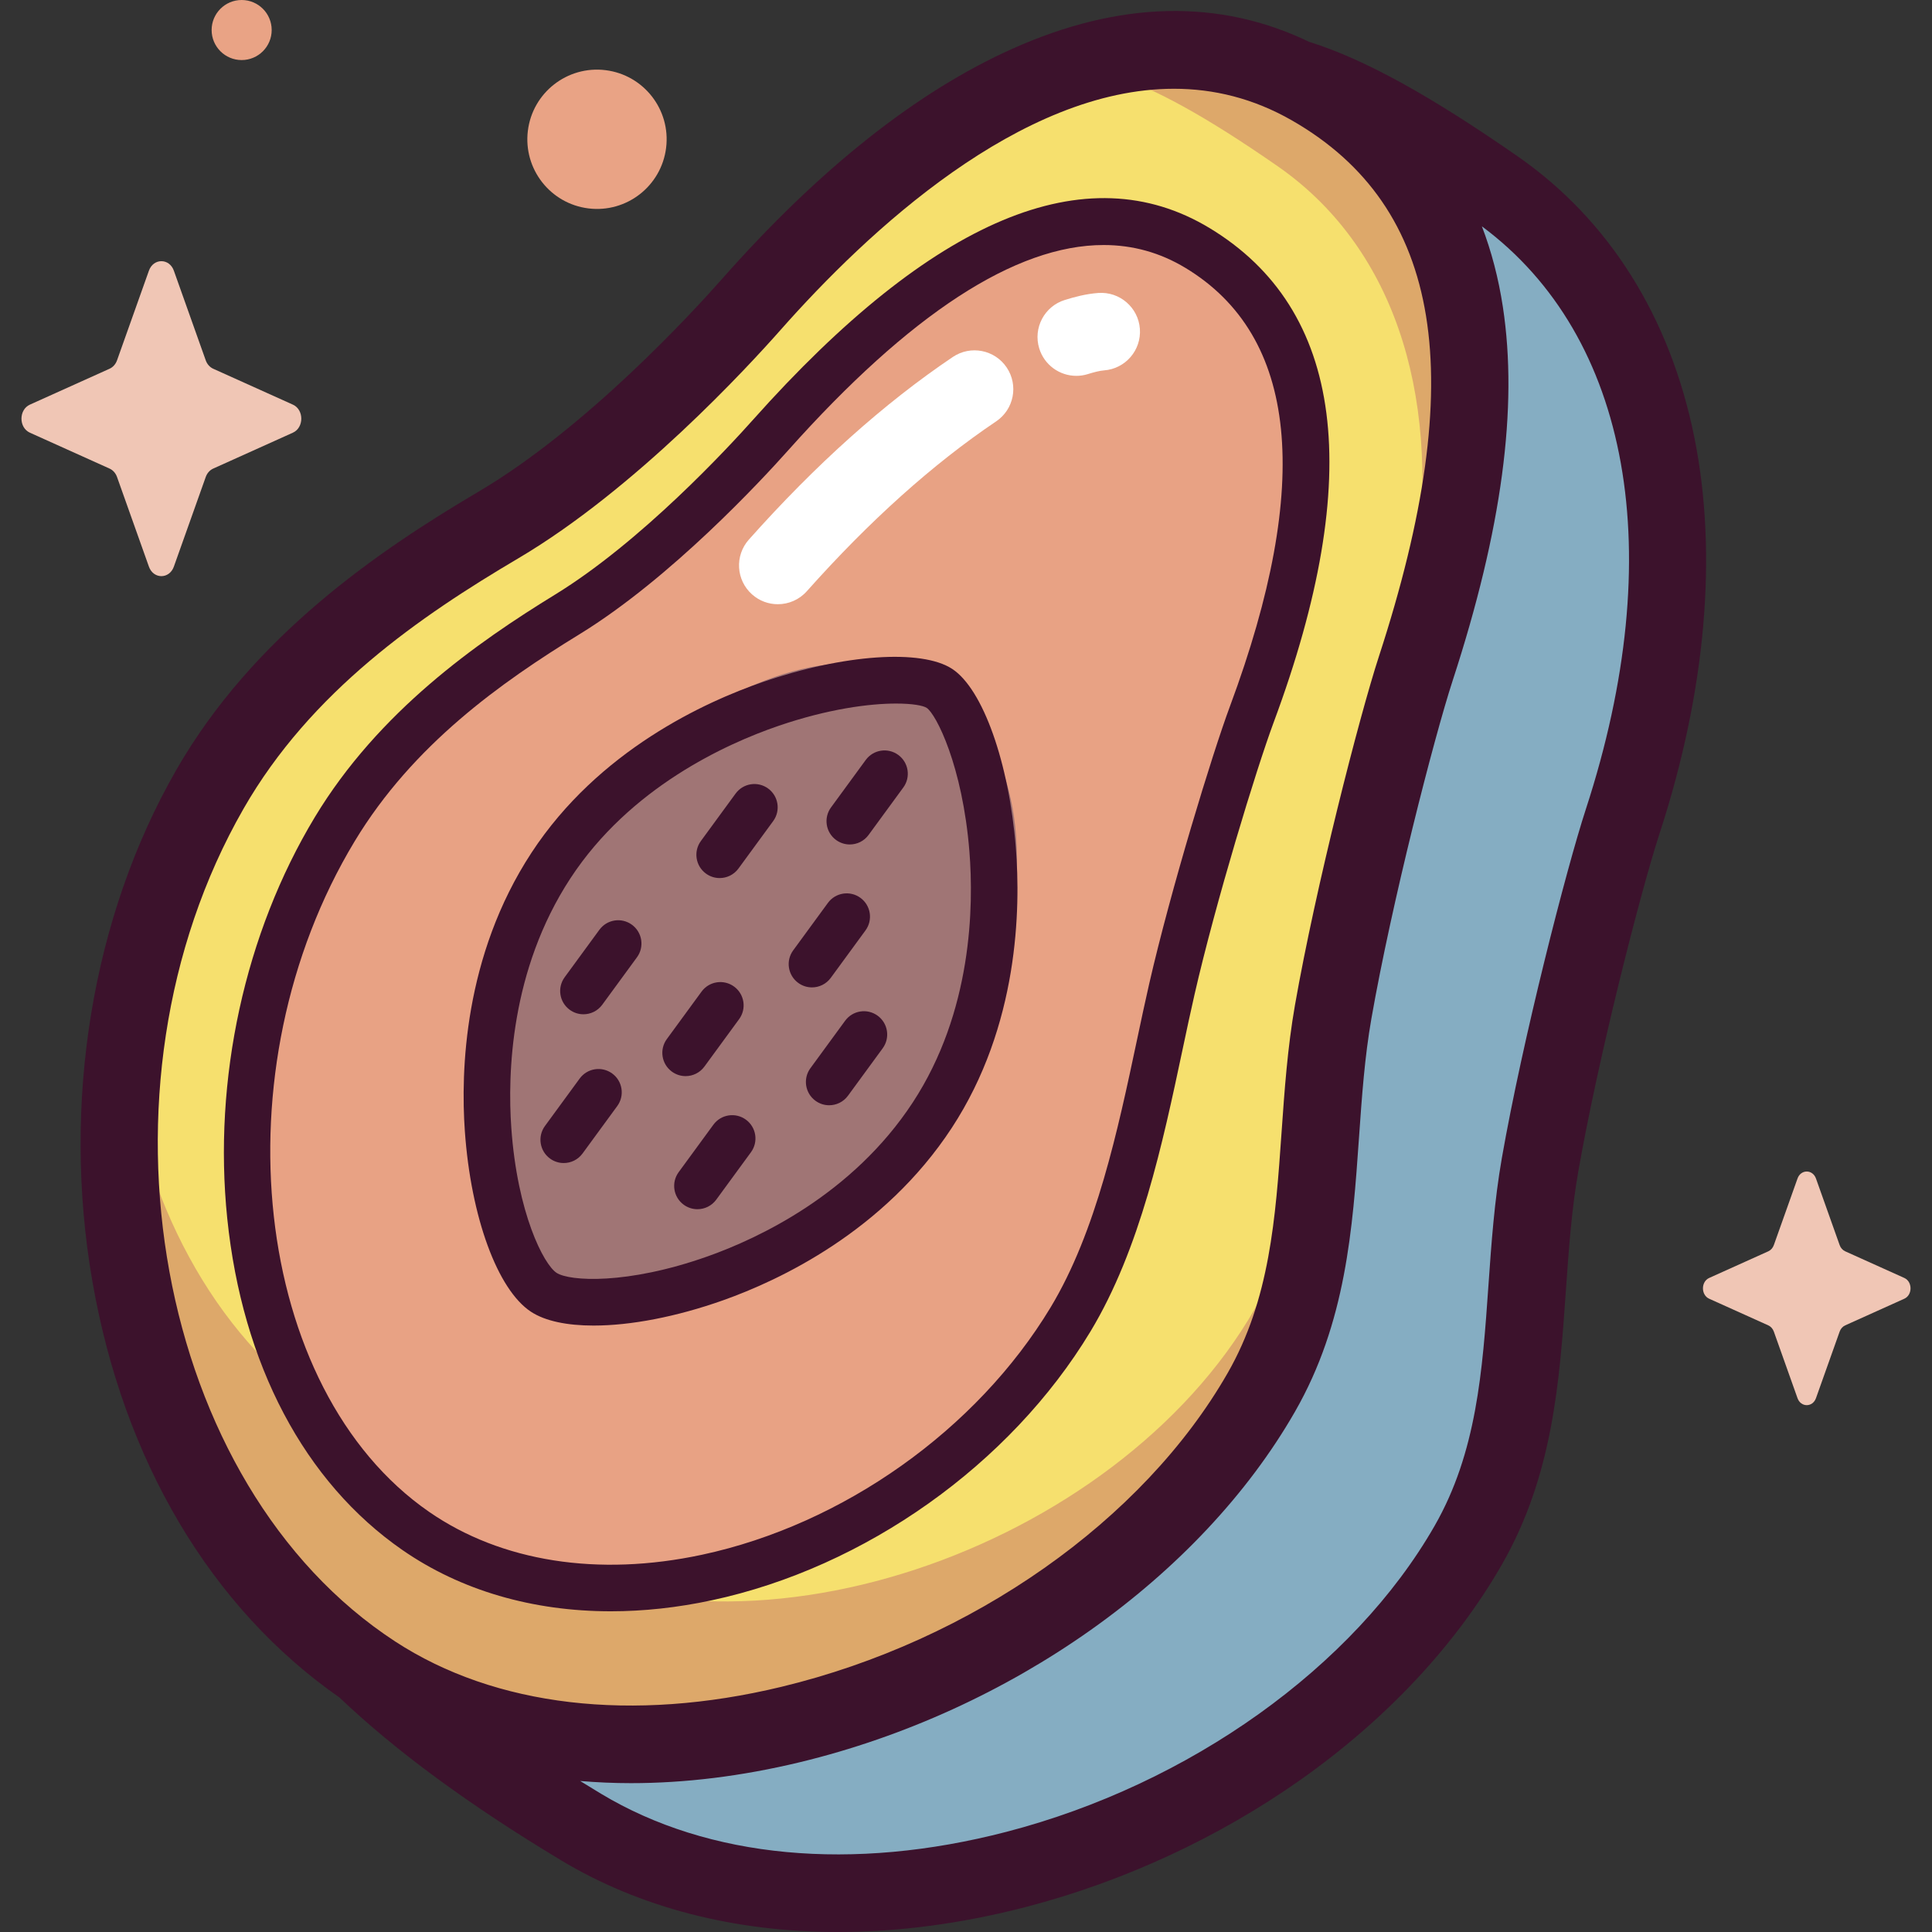 <svg id="Capa_1" enable-background="new 0 0 512 512" height="512" viewBox="0 0 512 512" width="512" xmlns="http://www.w3.org/2000/svg"><rect x="0" y="0" width="512" height="512" fill="#333333" stroke="none"/><g><g><path d="m186.925 179.648c26.829-15.836 62.876-96.741 75.848-111.425 45.514-51.52 55.932-72.257 133.497-18.39 45.022 31.266 57.577 94.804 33.778 167.788-5.39 16.529-16.659 61.085-21.914 91.071-5.883 33.569-.876 69.132-19.039 100.815-43.484 75.852-162.909 118.116-235.119 74.666-134.36-80.844-100.985-140.101-43.547-234.417 18.995-31.191 47.147-52.784 76.496-70.108z" fill="#a1e8c3"/><path d="m132.095 139.122c26.829-15.836 54.035-43.759 67.007-58.442 45.515-51.52 100.833-84.953 148.388-57.692 47.554 27.262 51.528 81.122 27.729 154.107-5.39 16.529-16.66 61.085-21.915 91.071-5.883 33.569-.876 69.132-19.039 100.815-43.484 75.852-164.514 120.678-235.119 74.666-70.605-46.011-87.031-158.565-43.547-234.417 18.163-31.683 47.147-52.784 76.496-70.108z" fill="#f6e06e"/><path d="m396.27 49.833c-9.692-6.73-18.329-12.288-26.122-16.772.082.29.162.581.243.872 2.148 5.009 4.066 10.096 5.745 15.255 5.054 10.767 9.43 21.848 11.919 33.472 3.667 17.13 2.199 33.454-1.514 50.415-3.895 17.789-8.702 35.371-14.232 52.719-4.481 14.057-9.437 27.946-14.708 41.717-.391 1.561-.798 3.118-1.202 4.676-2.781 16.864-5.499 33.738-8.174 50.619-.305 11.68-1.245 23.33-3.105 34.872-1.675 10.391-4.43 20.497-8.125 30.207-4.092 13.398-11.485 25.92-19.815 37.136-.998 1.485-2.013 2.956-3.064 4.393-5.938 8.117-12.981 15.95-21.01 22.422-7.678 6.961-16.066 13.148-25.072 17.91-.997.597-2 1.184-3.011 1.76-21.383 12.194-45.655 20.991-69.543 26.694-15.34 3.662-31.367 6.034-47.235 5.603-8.564.539-17.399.557-26.014-.572 9.344 6.839 19.884 13.806 31.745 20.942 72.21 43.449 191.635 1.185 235.119-74.666 18.163-31.683 13.156-67.246 19.039-100.815 5.255-29.986 16.524-74.542 21.914-91.071 23.799-72.985 11.244-136.522-33.778-167.788z" fill="#85adc2"/><path d="m96.334 441.751c3.595 3.452 7.494 6.929 11.705 10.435 10.129 2.249 20.335 4.107 30.624 5.408 24.204 3.061 48.961 3.047 72.842-2.337 24.747-5.579 47.654-16.715 68.097-31.642 20.228-14.769 41.637-33.495 50.65-57.573 2.973-7.943 4.492-16.104 4.988-24.345-.822 1.722-1.714 3.433-2.687 5.13-36.605 63.853-137.139 99.432-197.927 62.855-20.628-12.412-36.555-24.219-48.523-35.712-30.208-20.874-48.109-56.519-53.043-94.788-7.382 62.434 14.384 128.785 63.274 162.569z" fill="#dda86a"/><path d="m338.593 44.048c30.184 20.962 43.011 59.163 36.871 104.881 4.538-13.969 7.343-28.43 7.416-43.342.132-26.97-8.591-52.632-20.259-76.656-7.142-3.718-13.533-6.427-19.348-8.188-17.899-8.849-36.805-9.424-55.808-3.95 2.187.786 4.36 1.7 6.514 2.766 11.523 3.49 25.692 11.348 44.614 24.489z" fill="#dda86a"/><path d="m150.352 162.818c21.183-12.999 43.254-35.625 53.846-47.504 37.162-41.678 78.335-70.613 113.135-49.61 34.799 21.003 36.135 65.134 14.416 123.58-4.919 13.237-15.7 48.869-21.185 72.815-6.14 26.808-11.493 62.101-26.876 87.587-36.827 61.017-122.122 91.612-173.514 56.021s-58.289-124.944-21.462-185.961c15.383-25.485 38.467-42.707 61.64-56.928z" fill="#e8a284"/><ellipse cx="196.535" cy="262.453" fill="#a07575" rx="95.665" ry="60.392" transform="matrix(.548 -.837 .837 .548 -130.703 283.023)"/><path d="m481.257 312.332 6.267 17.623c.268.755.8 1.352 1.47 1.655l15.657 7.054c2.212.997 2.212 4.521 0 5.517l-15.657 7.054c-.67.302-1.202.9-1.47 1.654l-6.267 17.623c-.885 2.49-4.017 2.49-4.902 0l-6.267-17.623c-.268-.754-.799-1.352-1.47-1.654l-15.657-7.054c-2.212-.997-2.212-4.521 0-5.517l15.657-7.054c.67-.302 1.202-.9 1.47-1.655l6.267-17.623c.885-2.49 4.016-2.49 4.902 0z" fill="#f0c6b5"/><ellipse cx="158.219" cy="36.997" fill="#e9a385" rx="18.449" ry="18.449" transform="matrix(.122 -.993 .993 .122 102.168 189.51)"/><circle cx="64.041" cy="7.958" fill="#e9a385" r="7.958"/><path d="m46.073 71.733 8.449 23.757c.362 1.017 1.078 1.823 1.982 2.23l21.107 9.51c2.982 1.343 2.982 6.095 0 7.438l-21.107 9.51c-.904.407-1.62 1.213-1.982 2.23l-8.449 23.757c-1.194 3.356-5.415 3.356-6.609 0l-8.449-23.757c-.362-1.017-1.078-1.823-1.982-2.23l-21.107-9.51c-2.982-1.344-2.982-6.095 0-7.438l21.107-9.51c.904-.407 1.62-1.213 1.982-2.23l8.449-23.757c1.194-3.356 5.415-3.356 6.609 0z" fill="#f0c6b5"/></g><g><g fill="#3c122c"><path d="m449.052 116.063c-6.407-31.99-22.63-57.813-46.915-74.677-22.984-15.961-40.505-25.711-55.232-30.313-23.806-11.461-50.205-10.86-78.574 1.83-25.317 11.325-51.202 31.838-76.937 60.967-7.929 8.975-36.014 39.564-64.527 56.395-26.639 15.724-59.827 38.328-80.192 73.85-22.267 38.842-30.366 88.145-22.222 135.266 8.242 47.677 31.442 86.726 65.516 110.48 15.018 14.289 34.464 28.541 58.704 43.127 20.953 12.607 46.094 19.012 73.402 19.012 16.004 0 32.752-2.2 49.839-6.641 25.862-6.722 51.014-18.373 72.738-33.694 22.693-16.004 41.147-35.729 53.365-57.043 13.523-23.59 15.269-48.488 16.957-72.567.771-10.991 1.499-21.371 3.289-31.588 5.36-30.582 16.528-74.217 21.563-89.658 12.242-37.54 15.433-73.761 9.226-104.746zm-384.53 98.283c17.862-31.158 46.826-51.033 72.802-66.366 31.115-18.367 61.053-50.943 69.487-60.49 23.203-26.264 63.606-63.969 104.286-63.969 10.503 0 21.03 2.516 31.278 8.391 39.872 22.857 47.201 67.977 23.065 141.995-5.215 15.991-16.755 61.033-22.267 92.484-1.975 11.266-2.774 22.67-3.548 33.699-1.596 22.769-3.105 44.276-14.284 63.776-22.429 39.126-67.756 70.994-118.29 83.165-39.492 9.512-75.819 5.25-102.289-12-63.536-41.406-82.715-146.592-40.24-220.685zm355.747.086c-5.214 15.994-16.755 61.038-22.267 92.484-1.975 11.266-2.774 22.671-3.548 33.7-1.596 22.769-3.105 44.275-14.283 63.775-21.43 37.383-64.895 68.442-113.432 81.058-40.843 10.616-79.006 7.033-107.461-10.089-1.878-1.13-3.712-2.255-5.526-3.378 4.411.368 8.89.571 13.444.571 14.335 0 29.328-1.829 44.671-5.524 55.851-13.452 106.17-49.062 131.321-92.933 13.524-23.591 15.27-48.489 16.958-72.569.77-10.99 1.499-21.37 3.289-31.587 5.361-30.586 16.528-74.219 21.561-89.658 13.007-39.886 17.352-72.249 13.283-98.938-1.158-7.596-3.018-14.72-5.565-21.369 39.327 29.205 49.668 86.645 27.555 154.457z"/><path d="m161.879 427.01c-20.713.001-39.742-5.51-55.218-16.227-25.96-17.978-42.452-49.19-46.438-87.887-3.797-36.853 4.662-75.611 23.206-106.337 16.92-28.033 42.928-46.256 63.696-59h-.001c22.828-14.009 45.931-39.019 52.467-46.351 47.61-53.394 88.297-70.482 120.93-50.785 35.608 21.491 41.332 65.571 17.012 131.013-4.621 12.438-15.336 47.515-20.954 72.043-1.07 4.669-2.107 9.563-3.206 14.744-5.244 24.731-11.189 52.762-24.402 74.655-21.258 35.222-59.705 62.509-100.337 71.214-9.119 1.952-18.087 2.917-26.755 2.918zm130.593-362.076c-23.308 0-51.333 18.224-83.668 54.487-6.82 7.649-30.96 33.766-55.224 48.657 0 0 0 0-.001 0-20.791 12.759-44.13 29.254-59.584 54.859-36.546 60.554-27.16 145.252 19.692 177.699 19.122 13.242 44.819 17.288 72.361 11.385 37.411-8.014 72.8-33.121 92.356-65.522 12.138-20.111 17.853-47.06 22.896-70.837 1.109-5.231 2.156-10.173 3.248-14.939 5.726-25.002 16.682-60.849 21.416-73.587 21.956-59.084 17.979-98.161-11.821-116.147-6.689-4.038-13.921-6.055-21.671-6.055zm-142.119 97.884h.01z"/><path d="m157.324 351.29c-7.062 0-12.854-1.202-16.597-3.654-8.889-5.824-15.939-25.074-17.539-47.901-1.108-15.785-.284-46.358 17.667-73.76 17.779-27.138 46.033-39.99 61.293-45.236 21.428-7.366 42.067-8.794 50.192-3.471s15.06 24.815 16.864 47.402c1.286 16.085.788 47.121-16.992 74.258-17.952 27.401-45.651 40.366-60.565 45.656-12.488 4.431-24.606 6.706-34.323 6.706zm80.159-164.841c-7.016 0-17.987 1.38-31.321 5.964-13.768 4.732-39.217 16.265-54.982 40.328-15.968 24.374-16.678 51.896-15.679 66.133 1.589 22.654 8.594 36.214 11.991 38.439 3.399 2.227 18.626 3.232 40.03-4.359 13.45-4.771 38.398-16.413 54.367-40.787 15.764-24.063 16.173-52 15.014-66.512-1.815-22.716-8.837-36.43-11.325-38.06-.949-.623-3.772-1.146-8.095-1.146z"/><path d="m190.716 232.695c-1.265 0-2.54-.387-3.639-1.191-2.751-2.013-3.349-5.874-1.336-8.625l9.202-12.576c2.011-2.751 5.873-3.35 8.624-1.336 2.751 2.013 3.349 5.874 1.336 8.625l-9.202 12.576c-1.208 1.651-3.083 2.527-4.985 2.527z"/><path d="m215.178 261.669c-1.265 0-2.54-.387-3.639-1.191-2.751-2.013-3.349-5.874-1.336-8.625l9.203-12.576c2.012-2.75 5.872-3.349 8.624-1.336 2.751 2.013 3.349 5.874 1.336 8.625l-9.203 12.576c-1.208 1.651-3.084 2.527-4.985 2.527z"/><path d="m154.617 268.794c-1.265 0-2.54-.387-3.639-1.191-2.751-2.013-3.349-5.874-1.336-8.625l9.202-12.576c2.012-2.751 5.873-3.35 8.624-1.336 2.751 2.013 3.349 5.874 1.336 8.625l-9.202 12.576c-1.208 1.651-3.083 2.527-4.985 2.527z"/><path d="m181.691 285.181c-1.265 0-2.54-.387-3.639-1.191-2.751-2.013-3.349-5.874-1.336-8.625l9.202-12.576c2.011-2.751 5.872-3.35 8.624-1.336 2.751 2.013 3.349 5.874 1.336 8.625l-9.202 12.576c-1.208 1.651-3.083 2.527-4.985 2.527z"/><path d="m149.392 308.218c-1.265 0-2.54-.387-3.639-1.191-2.75-2.012-3.349-5.874-1.336-8.625l9.202-12.576c2.011-2.751 5.873-3.35 8.624-1.336 2.75 2.012 3.349 5.874 1.336 8.625l-9.202 12.576c-1.208 1.651-3.083 2.527-4.985 2.527z"/><path d="m225.201 223.792c-1.265 0-2.54-.387-3.639-1.191-2.75-2.012-3.349-5.874-1.336-8.625l9.202-12.576c2.011-2.751 5.872-3.35 8.624-1.336 2.75 2.012 3.349 5.874 1.336 8.625l-9.202 12.576c-1.208 1.651-3.083 2.527-4.985 2.527z"/><path d="m219.739 292.903c-1.265 0-2.54-.387-3.639-1.191-2.75-2.012-3.349-5.874-1.336-8.625l9.202-12.576c2.011-2.751 5.873-3.35 8.624-1.336 2.75 2.012 3.349 5.874 1.336 8.625l-9.202 12.576c-1.208 1.651-3.084 2.527-4.985 2.527z"/><path d="m184.827 320.452c-1.265 0-2.54-.387-3.639-1.191-2.75-2.012-3.349-5.874-1.336-8.625l9.202-12.576c2.011-2.751 5.872-3.35 8.624-1.336 2.75 2.012 3.349 5.874 1.336 8.625l-9.202 12.576c-1.208 1.651-3.083 2.527-4.985 2.527z"/></g><path d="m206.133 160.124c-2.433 0-4.875-.858-6.835-2.603-4.243-3.777-4.62-10.279-.844-14.521 17.708-19.894 35.895-36.178 54.054-48.4 4.712-3.171 11.105-1.924 14.276 2.789 3.172 4.713 1.923 11.104-2.789 14.276-16.731 11.261-33.612 26.405-50.175 45.012-2.032 2.284-4.854 3.447-7.687 3.447z" fill="#fff"/><path d="m285.236 99.605c-4.393 0-8.46-2.836-9.824-7.253-1.677-5.428 1.365-11.187 6.792-12.863 2.513-.776 5.529-1.603 8.857-1.85 5.645-.416 10.599 3.829 11.02 9.495.421 5.665-3.83 10.598-9.495 11.02-1.282.095-2.899.554-4.311.99-1.011.313-2.034.461-3.039.461z" fill="#fff"/></g></g></svg>
